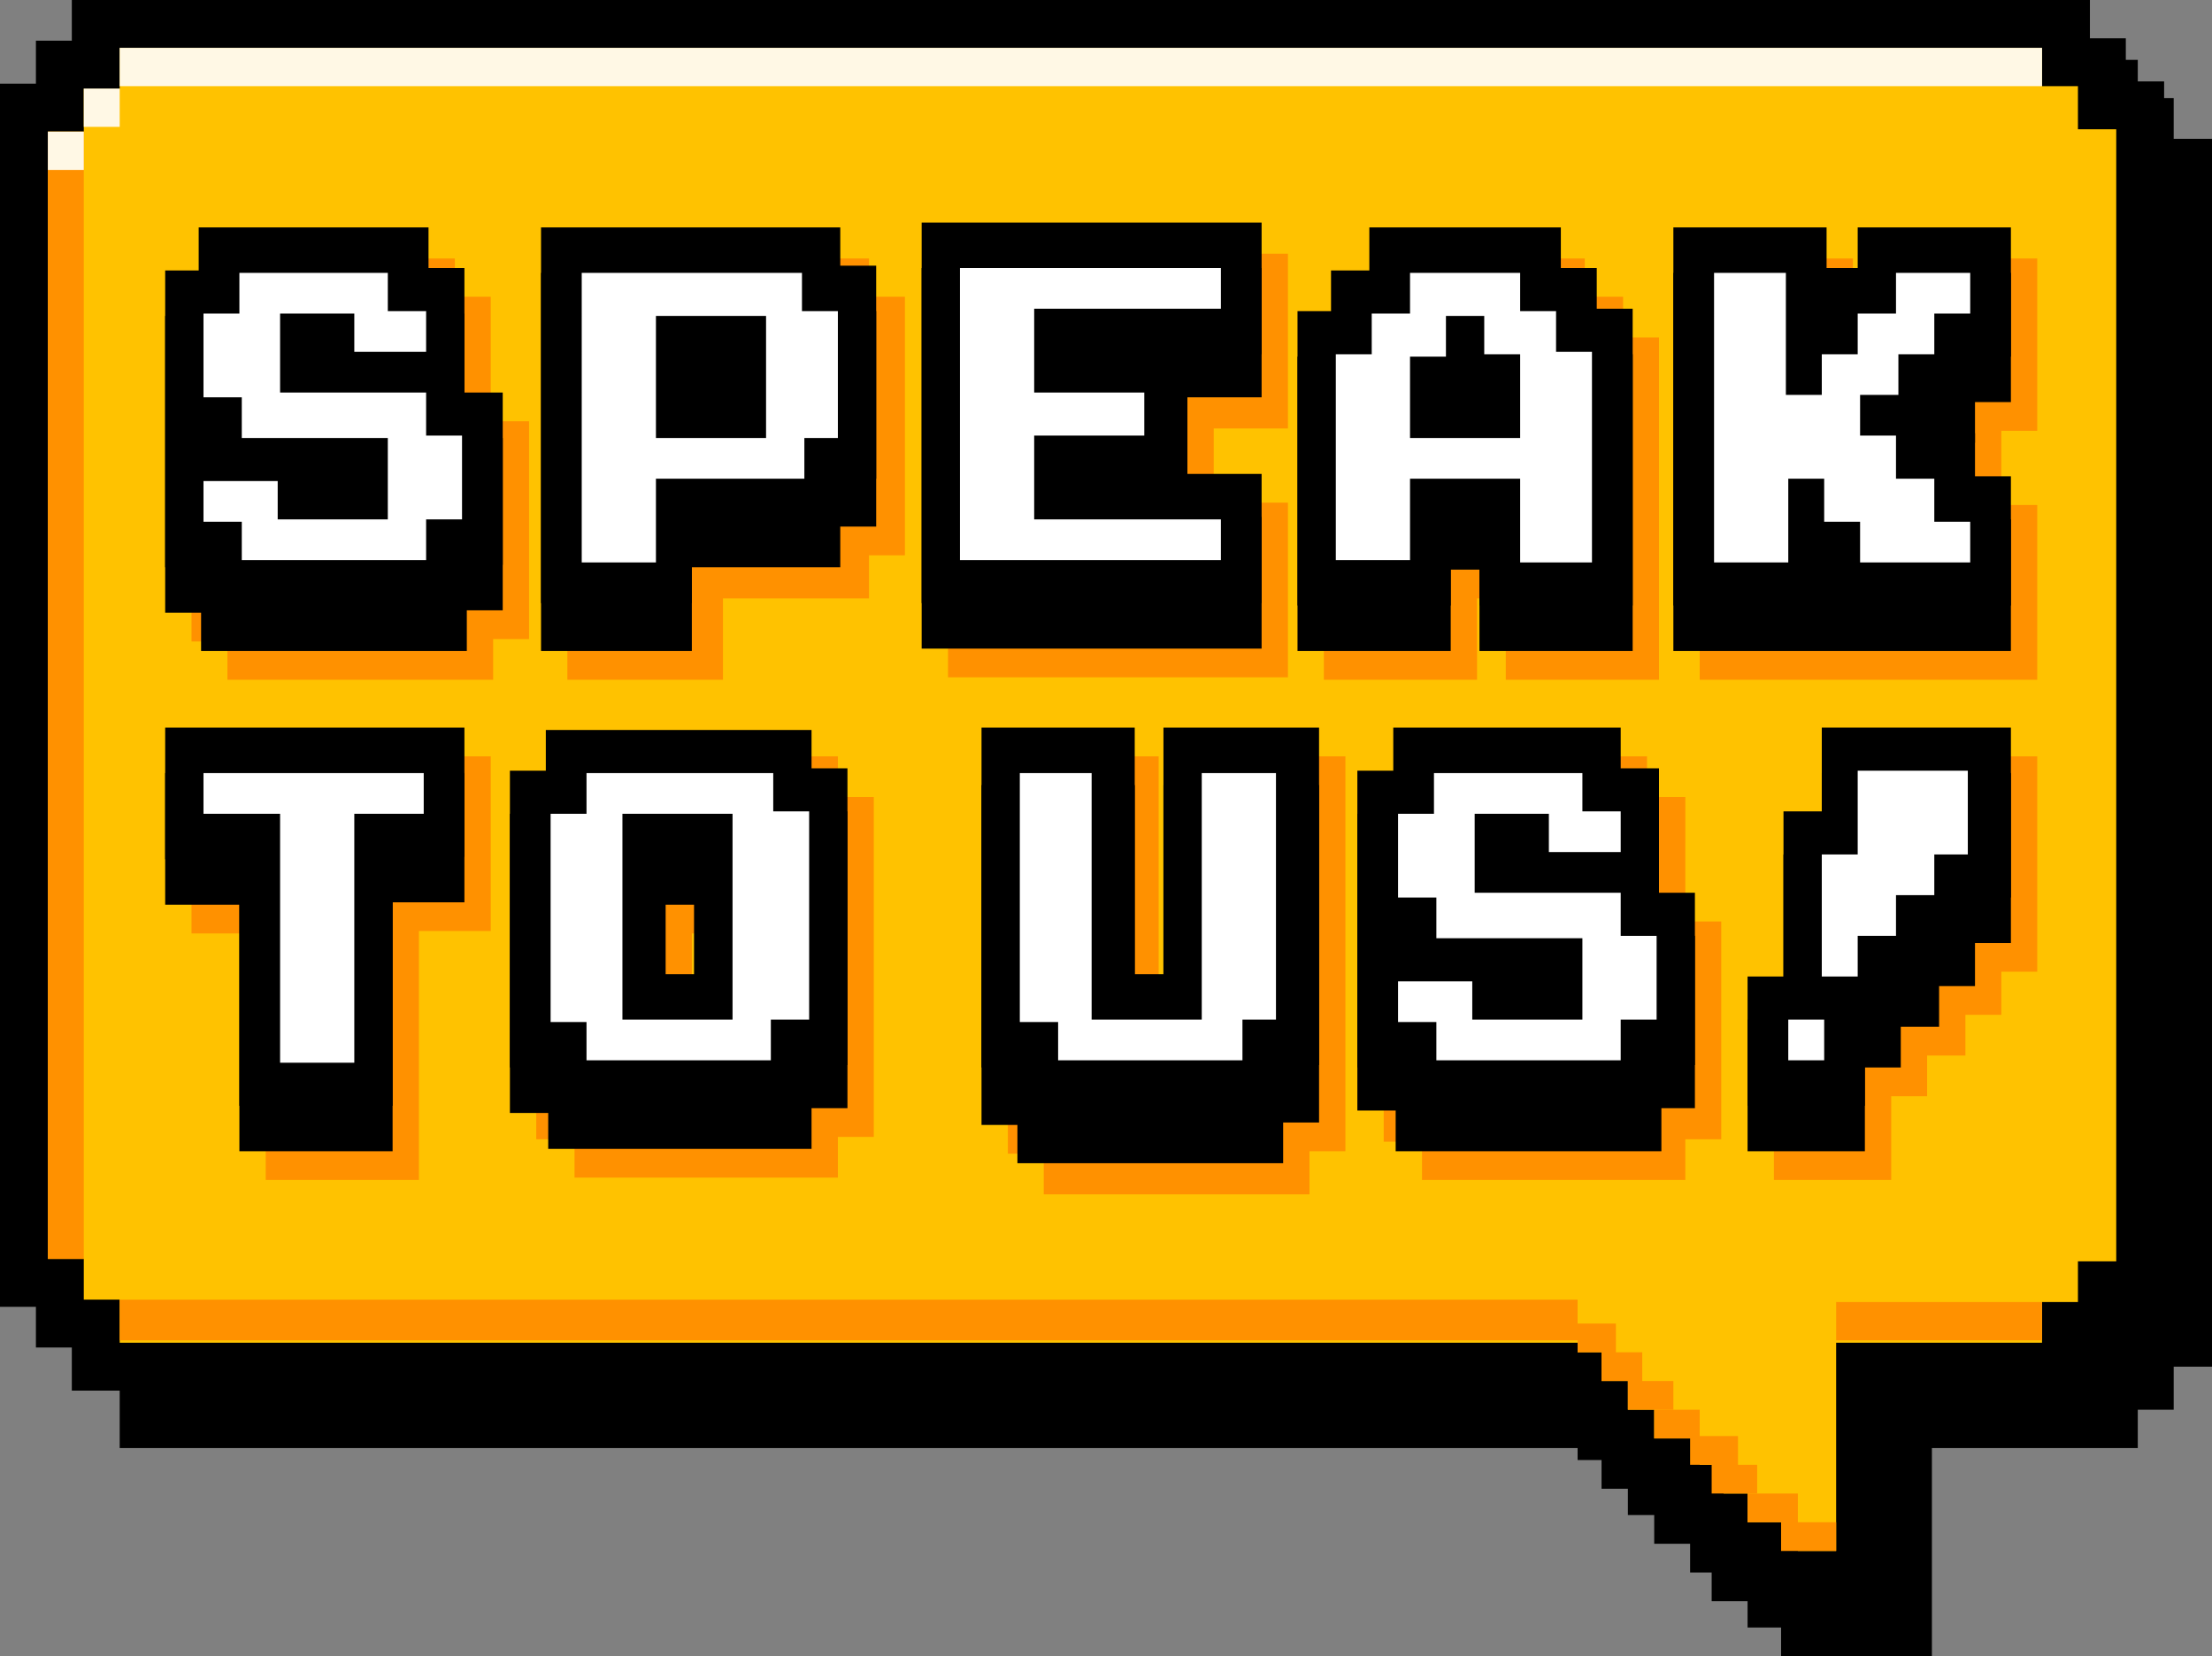 <svg xmlns="http://www.w3.org/2000/svg" viewBox="0 0 92.4 69.2"><rect x="0" y="0" width="92.4" height="69.2" fill="#808080" stroke="none"/><style>.st0{fill:#fff}.st461{fill:#ff9100}.st462{fill:#fff8e5}</style><g id="Layer_1"><path d="M74.4 69.2V68H73v-1.1h-1.5v-1.2h-.9v-1.2h-1.5v-1.2H68v-1.1h-1.1V61h-1v-.5H5v-4.2H3.5v-1.7H2V5.9h1.5V4.2H5V2.5h84.3v1.6h1.5v1.7h1.6v51.3h-1.6v1.8h-1.5v1.6h-8.6v8.7z"/><path d="M72.4 66.8v-1.2H71v-1.2h-1.5v-1.2h-.9v-1.1h-1.5v-1.2H66v-1.2h-1.1v-1.2h-1v-.4H3v-1.8H1.5v-1.7H0V3.5h1.5V1.7H3V0h84.3v1.6h1.5v1.8h1.6v51.3h-1.6v1.7h-1.5v1.7h-8.6v8.7z"/><path fill="#ffc200" d="M86.8 5.4V3.6h-1.5V2H5v1.7H3.5v1.8H2v47.1h1.5v1.7H5v1.8h60.9v.4h1v1.2H68v1.2h1.1v1.2H71v1.1h1v1.2h1v1.2h2.1v1.2h1.6v-8.7h8.6v-1.7h1.5v-1.7h1.6V5.4z"/><path class="st461" d="M36.3 10.8H23.7v17.6h6.5V25h6.1v-1.8h1.5V12.4h-1.5zM78.7 10.8v1.6h-1.3v-1.6H71v17.6h14.1V21.1h-1.5V18h1.5v-7.2zM8 33.5V39h3.1v10.3h6.4V38.9h3V31.6H8zM34.9 31.6h-11v1.7h-1.5v14.3H24v1.6h11v-1.7h1.5V33.3H35v-1.7zM30.1 39v3h-1.2v-3h1.2zM49.7 34.1V42h-1.3V31.6h-6.3V48.2h1.5v1.7h11.1v-1.8h1.5V31.6h-6.5zM20.5 14.3v-1.9H19v-1.6H9.4v1.7H8v14.3h1.5v1.6h11.1v-1.7h1.5v-9.1h-1.6zM53.8 26.5V21h-3.1v-3.1h3.1v-7.3H39.6v17.7h14.2zM61.7 26.6V25h1.2V28.4h6.4V14.1h-1.5v-1.7h-1.6v-1.6h-7.9v1.7h-1.6v1.7h-1.4V28.4h6.4zM70.4 35.2v-1.9h-1.6v-1.7h-9.5v1.8h-1.5v14.3h1.6v1.6h11v-1.7h1.5v-9.1h-1.5zM77.2 33.5v1.6h-1.6V42h-1.5V49.3H79v-3.5h1.5v-1.7h1.6v-1.7h1.5v-1.8h1.5v-9h-7.9z"/><path d="M8.4 25.3v-1.6H6.9V11.3h1.4V9.5h9.6v1.7h1.5v5.2H21v7.2h-1.5v1.7zM22.6 25.3V9.5h12.5v1.6h1.5V20h-1.5v1.7h-6.2v3.5h-6.3zm7.7-8.9V15h-1.2v1.4h1.2zM38.5 25.2V9.3h14.2v5.5h-3.1v5h3.1v5.4zM61.8 25.3v-3.4h-1.2v3.4h-6.4V13h1.4v-1.7h1.6V9.5h8v1.7h1.5v1.7h1.5v12.4zM69.9 25.3V9.5h6.4v1.7h1.3V9.5H84v5.4h-1.5v1.8H81v1.4h1.5v1.8H84v5.4zM10 46.2V35.9H6.9v-5.5h12.5v5.4h-3v10.4zM22.9 46.2v-1.6h-1.6V32.2h1.5v-1.7h11.1v1.6h1.5v12.4h-1.5v1.7h-11zm6.1-5.5v-4.8h-1.2v4.8H29zM42.5 46.2v-1.6H41V30.4h6.4v10.3h1.2V30.4h6.5v14.1h-1.5v1.7zM58.3 46.2v-1.6h-1.6V32.2h1.5v-1.8h9.5v1.7h1.6v5.2h1.5v7.2h-1.4v1.7z"/><g><path d="M8.4 27.2v-1.6H6.9V13.2h1.4v-1.8h9.6v1.7h1.5v5.2H21v7.2h-1.5v1.7zM22.6 27.2V11.4h12.5V13h1.5v9h-1.5v1.7h-6.2v3.5h-6.3zm7.7-8.9v-1.4h-1.2v1.4h1.2zM38.5 27.1V11.2h14.2v5.4h-3.1v5h3.1v5.5zM61.8 27.2v-3.4h-1.2v3.4h-6.4V14.9h1.4v-1.7h1.6v-1.8h8v1.7h1.5v1.7h1.5v12.4zM69.9 27.2V11.4h6.4v1.7h1.3v-1.7H84v5.4h-1.5v1.7H81V20h1.5v1.7H84v5.5zM10 48.1V37.8H6.9v-5.5h12.5v5.4h-3v10.4zM22.9 48.1v-1.6h-1.6V34h1.5v-1.7h11.1v1.6h1.5v12.4h-1.5V48h-11zm6.1-5.5v-4.8h-1.2v4.8H29zM42.5 48.6V47H41V32.8h6.4v10.3h1.2V32.8h6.5v14.1h-1.5v1.7zM58.3 48.1v-1.7h-1.6V34h1.5v-1.7h9.5v1.6h1.6v5.2h1.5v7.2h-1.4v1.8z"/></g><g><path class="st0" d="M19.3 21.7h-1.5v1.7h-7.7v-1.6H8.5v-1.7h3.1v1.6h4.6v-3.4h-6.1v-1.7H8.5v-3.5H10v-1.7h6.2V13h1.6v1.7h-3v-1.6h-3.1v3.3h6.1v1.8h1.5v3.5zM35.1 18.3h-1.5V20h-6.2v3.5h-3.1V11.4h9.2V13H35v5.3zm-3.1 0v-5.1h-4.6v5.1H32zM51 23.4H40.1V11.2H51v1.7h-7.8v3.5h4.6v1.8h-4.6v3.5H51v1.7zM66.6 23.5h-3.1V20h-4.6v3.4h-3.1v-8.6h1.5v-1.7h1.6v-1.7h4.6V13H65v1.7h1.5v8.8zm-3.1-5.2v-3.5H62v-1.6h-1.6v1.7h-1.5v3.4h4.6zM82.3 23.5h-4.6v-1.7h-1.5V20h-1.5v3.5h-3.1V11.4h3v5.1h1.5v-1.7h1.5v-1.7h1.6v-1.7h3.1v1.7h-1.5v1.7h-1.5v1.7h-1.6v1.7h1.5V20h1.6v1.8h1.5v1.7zM17.8 34h-3v10.4h-3.1V34H8.5v-1.7h9.2V34zM33.7 42.6h-1.5v1.7h-7.7v-1.6H23V34h1.5v-1.7h7.8v1.6h1.5v8.7zm-3.1 0V34H26v8.6h4.6zM53.4 42.6h-1.5v1.7h-7.7v-1.6h-1.6V32.3h3v10.3h4.6V32.3h3.1v10.3zM69.2 42.6h-1.5v1.7H60v-1.6h-1.6V41h3.1v1.6h4.6v-3.4H60v-1.7h-1.6V34h1.5v-1.7h6.2v1.6h1.6v1.7h-3V34h-3.1v3.3h6.1v1.8h1.5v3.5z"/></g><g><path d="M73 46.2v-5.4h1.5v-6.9h1.6v-3.5H84v7.1h-1.5v1.8H81V41h-1.6v1.7h-1.5v3.5z"/></g><g><path d="M73 48.1v-5.5h1.5v-6.9h1.6v-3.4H84v7.1h-1.5v1.8H81v1.7h-1.6v1.7h-1.5v3.5z"/></g><g><path class="st0" d="M76.2 44.3h-1.5v-1.7h1.5v1.7zm6.1-8.6h-1.5v1.7h-1.6v1.7h-1.6v1.7h-1.5v-5.1h1.5v-3.5h4.6v3.5z"/></g><path class="st461" d="M2 5.5h1.5v47.1H2zM5 54.3h60.9V56H5z"/><path class="st462" d="M2 5.5h1.5v1.6H2zM3.5 3.7H5v1.6H3.5zM5 2h80.3v1.6H5z"/><path class="st461" d="M65.9 55.3h1.6v1.2h-1.6zM66.9 56.5h1.7v1.2h-1.7zM68 57.7h1.9v1.2H68z"/><path class="st461" d="M69.1 58.9H71v1.2h-1.9z"/><path class="st461" d="M70.6 60h2v1.2h-2zM71.5 61.2h1.9v1.2h-1.9z"/><path class="st461" d="M73 62.4h2.1v1.2H73zM74.4 63.6h2.3v1.2h-2.3zM76.7 54.4h8.6V56h-8.6z"/></g></svg>
